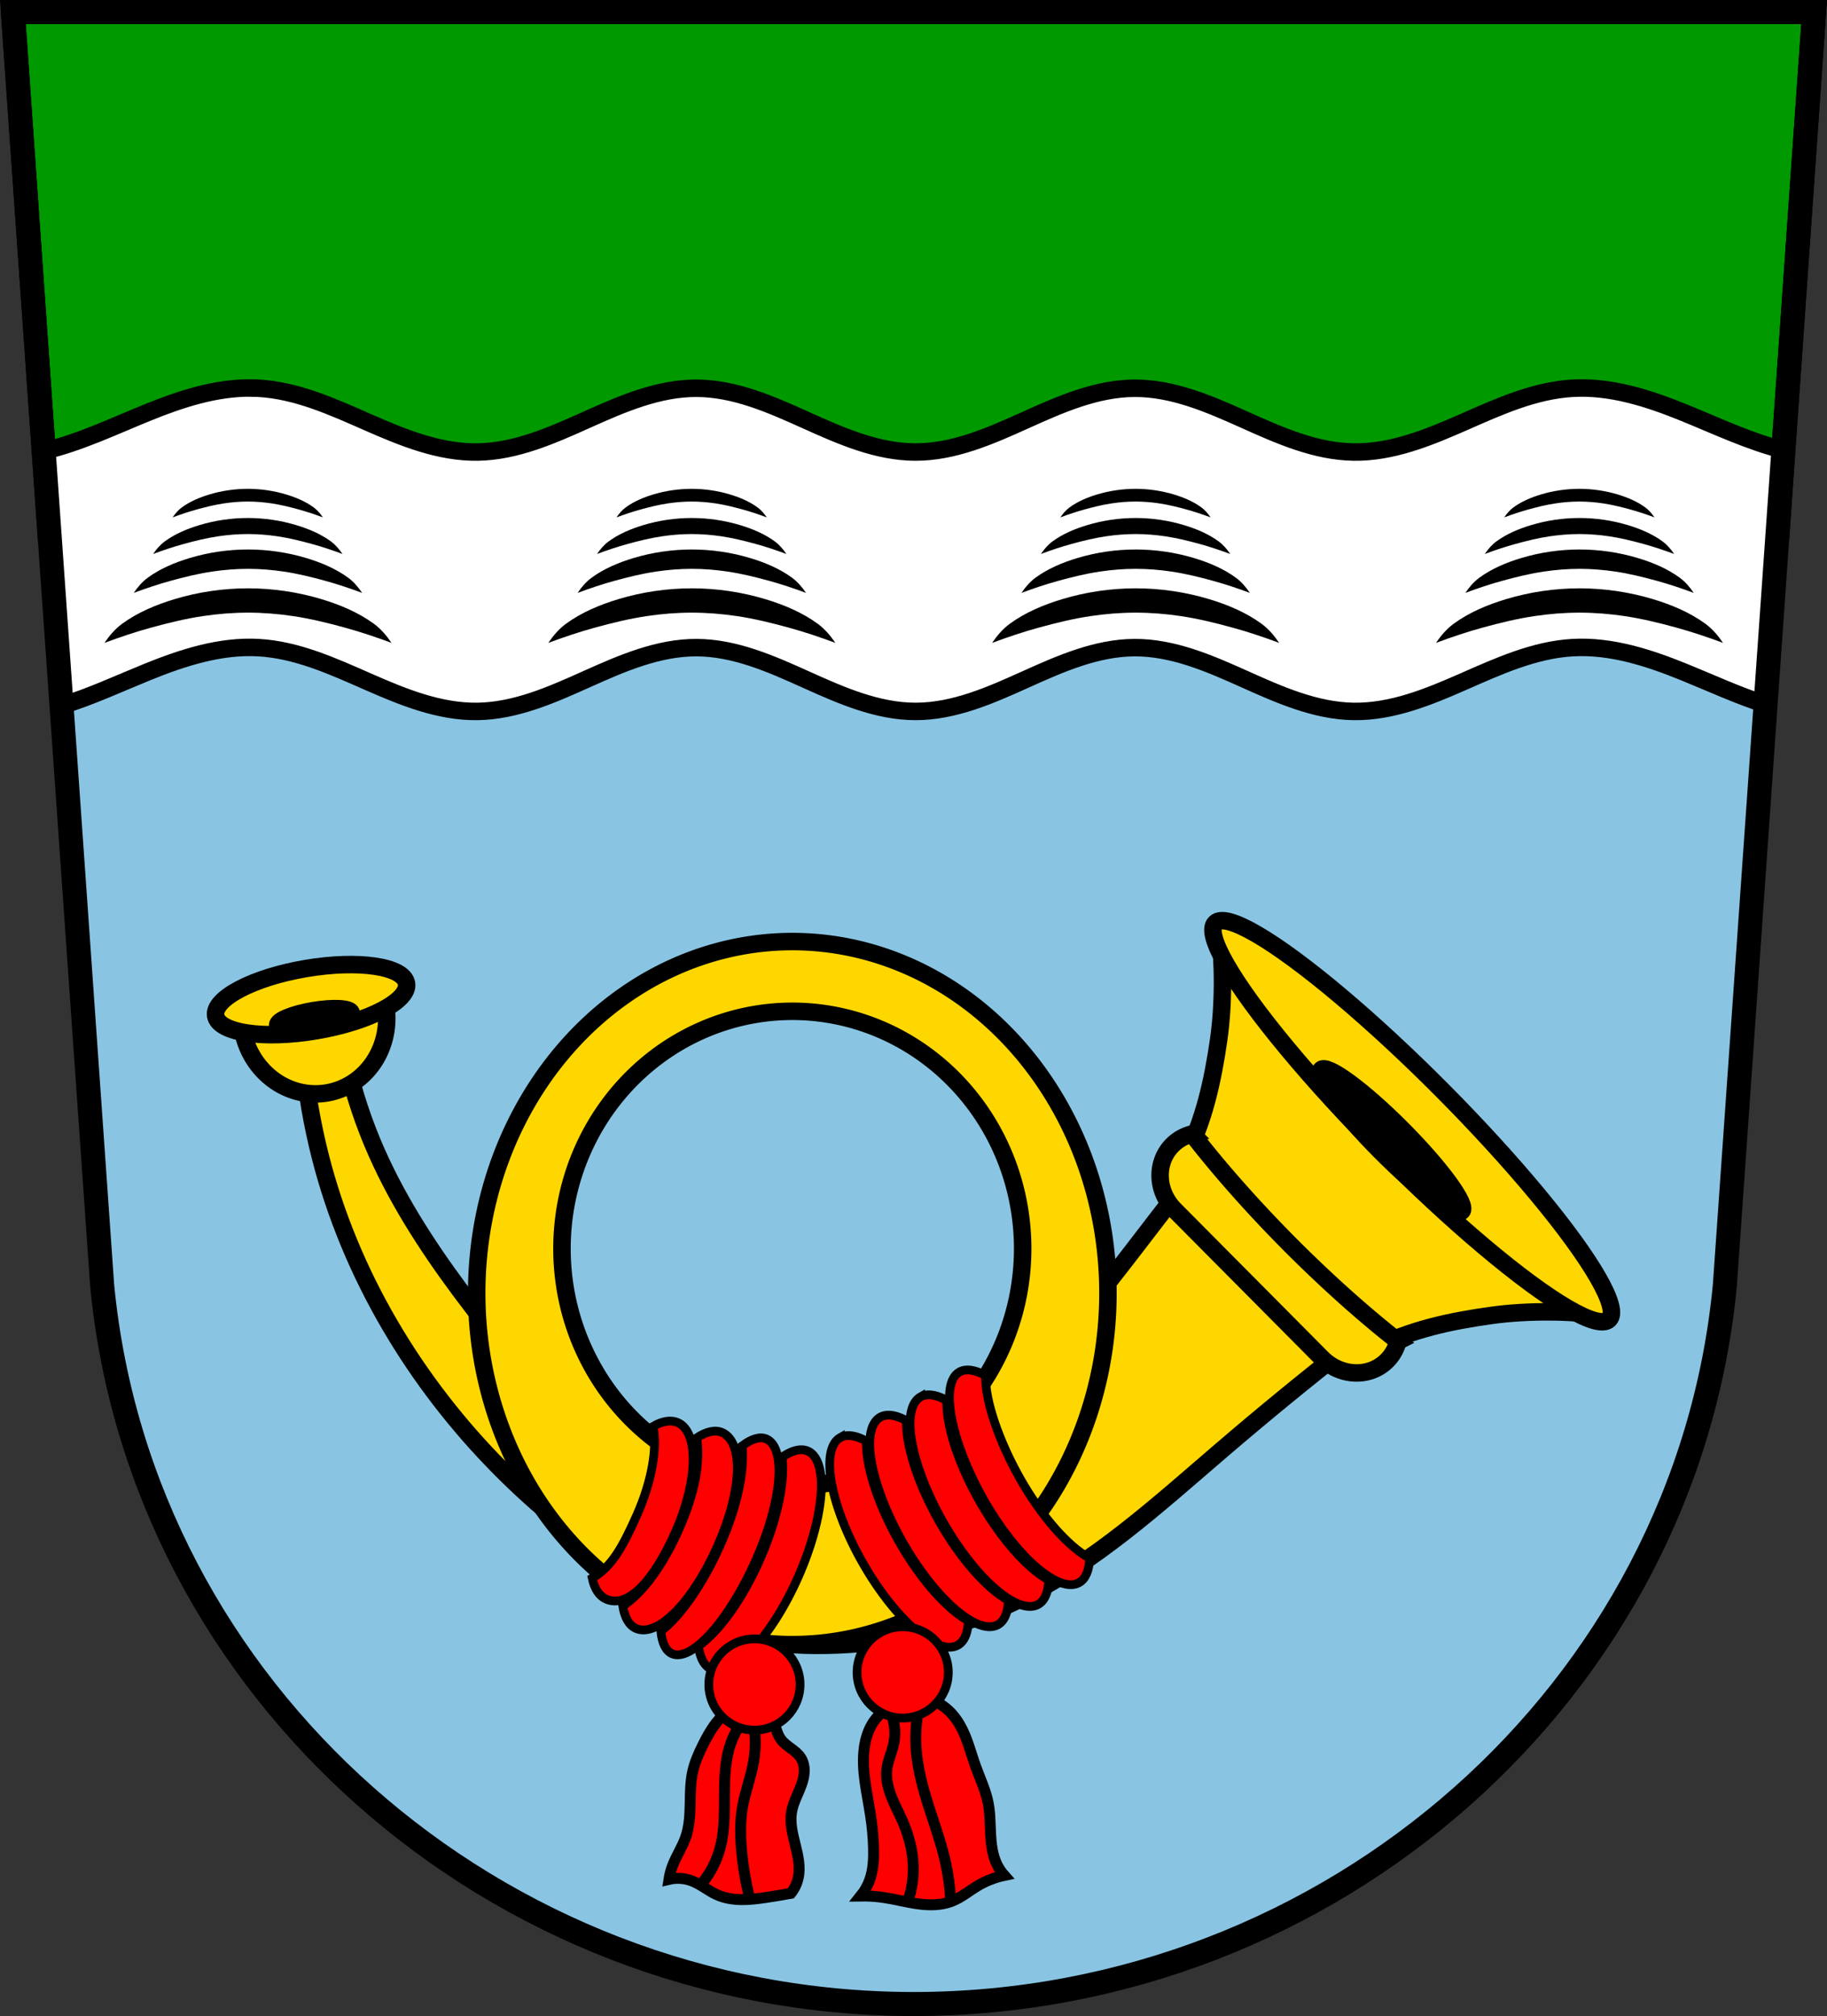 <?xml version="1.0" encoding="UTF-8" standalone="no"?>
<svg
   xmlns:dc="http://purl.org/dc/elements/1.1/"
   xmlns:cc="http://creativecommons.org/ns#"
   xmlns:rdf="http://www.w3.org/1999/02/22-rdf-syntax-ns#"
   xmlns:svg="http://www.w3.org/2000/svg"
   xmlns="http://www.w3.org/2000/svg"
   xmlns:sodipodi="http://sodipodi.sourceforge.net/DTD/sodipodi-0.dtd"
   xmlns:inkscape="http://www.inkscape.org/namespaces/inkscape"
   width="836.08"
   height="922.38"
   viewBox="0 0 836.076 922.375"
   version="1.1"
   id="svg1262"
   sodipodi:docname="DEU_Waidhofen_COA.svg"
   inkscape:version="0.92.5 (2060ec1f9f, 2020-04-08)">
  <rect x="0" y="0" width="836.076" height="922.375" fill="#333333" stroke="none"/>
  <defs
     id="defs1266" />
  <sodipodi:namedview
     pagecolor="#ffffff"
     bordercolor="#666666"
     borderopacity="1"
     objecttolerance="10"
     gridtolerance="10"
     guidetolerance="10"
     inkscape:pageopacity="0"
     inkscape:pageshadow="2"
     inkscape:window-width="1920"
     inkscape:window-height="1046"
     id="namedview1264"
     showgrid="false"
     inkscape:zoom="0.85972601"
     inkscape:cx="418.04021"
     inkscape:cy="461.18656"
     inkscape:window-x="-11"
     inkscape:window-y="-11"
     inkscape:window-maximized="1"
     inkscape:current-layer="svg1262" />
  <path
     d="m 5.899,5.502 40.859,582.68 c 17.863,185.2 179.77,328.53 371.28,328.7 191.67,-0.062 353.51,-143.34 371.28,-328.7 L 830.177,5.502 h -412.14 z"
     id="path1166"
     inkscape:connector-curvature="0"
     style="fill:#89c5e3;fill-rule:evenodd;fill-opacity:1" />
  <path
     d="m 380.521,678.3 c 21.679,-5.098 42.42,-14.166 60.88,-26.619 35.406,-23.883 61.27,-59.09 87.3,-92.95 5.819,-7.57 11.681,-15.11 17.586,-22.611 l 71.6,79.14 c -20.04,15.672 -39.728,31.798 -59.04,48.36 -29.3,25.13 -58.23,51.605 -92.95,68.46 -19.26,9.349 -40.02,15.552 -61.22,18.562 -13.928,1.977 -28.05,2.585 -42.1,1.811 l 17.938,-74.15 z"
     id="path1168"
     inkscape:connector-curvature="0"
     style="fill:#ffd700;fill-rule:evenodd;stroke:#000000;stroke-width:8" />
  <path
     style="fill:#009900;stroke:#000000;stroke-width:11;stroke-linecap:round"
     inkscape:connector-curvature="0"
     id="path1172"
     d="m 5.898,5.5 16.623,237.05 h 791.03 L 830.174,5.5 H 418.034 5.894 Z" />
  <path
     style="fill:#ffffff;fill-rule:evenodd;stroke:#000000;stroke-width:8"
     inkscape:connector-curvature="0"
     id="path1174"
     d="m 115.07,177.51 c -16.364,-0.19 -32.425,5.087 -47.648,11.266 -15.648,6.351 -31.02,13.753 -47.44,17.602 l 8.168,116.48 c 13.411,-4.09 26.24,-10.11 39.27,-15.398 16.238,-6.591 33.43,-12.156 50.926,-11.154 17.493,1 33.868,8.463 49.908,15.516 16.04,7.05 32.795,13.936 50.31,13.672 17.531,-0.265 34.07,-7.654 50.06,-14.834 15.995,-7.18 32.631,-14.419 50.16,-14.354 17.536,0.065 34.12,7.431 50.1,14.643 15.985,7.212 32.587,14.545 50.12,14.545 17.536,0 34.14,-7.333 50.12,-14.545 15.985,-7.212 32.565,-14.577 50.1,-14.643 17.533,-0.065 34.17,7.174 50.16,14.354 15.995,7.18 32.53,14.569 50.06,14.834 17.52,0.265 34.27,-6.619 50.31,-13.672 16.04,-7.05 32.415,-14.514 49.908,-15.516 17.496,-1 34.688,4.564 50.926,11.154 12.403,5.03 24.63,10.73 37.35,14.795 l 8.158,-116.34 c -15.699,-3.96 -30.472,-11.03 -45.504,-17.13 -16.238,-6.591 -33.43,-12.154 -50.926,-11.152 -17.493,1 -33.868,8.461 -49.908,15.514 -16.04,7.05 -32.795,13.936 -50.31,13.672 -17.531,-0.265 -34.07,-7.652 -50.06,-14.832 -15.995,-7.18 -32.631,-14.419 -50.16,-14.354 -17.536,0.065 -34.12,7.429 -50.1,14.641 -15.985,7.212 -32.587,14.545 -50.12,14.545 -17.536,0 -34.14,-7.333 -50.12,-14.545 -15.985,-7.212 -32.565,-14.575 -50.1,-14.641 -17.533,-0.065 -34.17,7.174 -50.16,14.354 -15.995,7.18 -32.53,14.567 -50.06,14.832 -17.52,0.265 -34.27,-6.619 -50.31,-13.672 -16.04,-7.05 -32.415,-14.512 -49.908,-15.514 -1.093,-0.063 -2.186,-0.101 -3.277,-0.113 z" />
  <path
     d="m 5.899,5.502 40.859,582.68 c 17.863,185.2 179.77,328.53 371.28,328.7 191.67,-0.062 353.51,-143.34 371.28,-328.7 L 830.177,5.502 h -412.14 z"
     id="path1178"
     inkscape:connector-curvature="0"
     style="fill:none;fill-rule:evenodd;stroke:#000000;stroke-width:11" />
  <path
     style="fill-rule:evenodd"
     d="m 113.381,223.65 c -5.921,0 -11.905,0.874 -17.574,2.582 -4.446,1.34 -8.863,3.183 -12.607,5.93 -1.664,1.221 -3.034,2.838 -4.195,4.553 3.67,-1.366 7.392,-2.617 11.168,-3.652 4.088,-1.121 8.218,-2.138 12.41,-2.762 3.571,-0.531 7.188,-0.828 10.799,-0.828 3.611,0 7.23,0.297 10.801,0.828 4.192,0.624 8.323,1.641 12.41,2.762 3.776,1.035 7.496,2.287 11.166,3.652 -1.162,-1.715 -2.532,-3.332 -4.195,-4.553 -3.744,-2.747 -8.159,-4.59 -12.605,-5.93 -5.669,-1.708 -11.655,-2.582 -17.576,-2.582 m 203.12,0 c -5.921,0 -11.905,0.874 -17.574,2.582 -4.446,1.34 -8.863,3.183 -12.607,5.93 -1.664,1.221 -3.034,2.838 -4.195,4.553 3.67,-1.366 7.392,-2.617 11.168,-3.652 4.088,-1.121 8.218,-2.138 12.41,-2.762 3.571,-0.531 7.188,-0.828 10.799,-0.828 3.611,0 7.23,0.297 10.801,0.828 4.192,0.624 8.323,1.641 12.41,2.762 3.776,1.035 7.496,2.287 11.166,3.652 -1.162,-1.715 -2.532,-3.332 -4.195,-4.553 -3.744,-2.747 -8.159,-4.59 -12.605,-5.93 -5.669,-1.708 -11.655,-2.582 -17.576,-2.582 m 203.11,0 c -5.921,0 -11.905,0.874 -17.574,2.582 -4.446,1.34 -8.863,3.183 -12.607,5.93 -1.664,1.221 -3.034,2.838 -4.195,4.553 3.67,-1.366 7.392,-2.617 11.168,-3.652 4.088,-1.121 8.218,-2.138 12.41,-2.762 3.571,-0.531 7.188,-0.828 10.799,-0.828 3.611,0 7.23,0.297 10.801,0.828 4.192,0.624 8.323,1.641 12.41,2.762 3.776,1.035 7.496,2.287 11.166,3.652 -1.162,-1.715 -2.532,-3.332 -4.195,-4.553 -3.744,-2.747 -8.159,-4.59 -12.605,-5.93 -5.669,-1.708 -11.655,-2.582 -17.576,-2.582 m 203.12,0 c -5.921,0 -11.905,0.874 -17.574,2.582 -4.446,1.34 -8.863,3.183 -12.607,5.93 -1.664,1.221 -3.034,2.838 -4.195,4.553 3.67,-1.366 7.392,-2.617 11.168,-3.652 4.088,-1.121 8.218,-2.138 12.41,-2.762 3.571,-0.531 7.188,-0.828 10.799,-0.828 3.611,0 7.23,0.297 10.801,0.828 4.192,0.624 8.323,1.641 12.41,2.762 3.776,1.035 7.496,2.287 11.166,3.652 -1.162,-1.715 -2.532,-3.332 -4.195,-4.553 -3.744,-2.747 -8.159,-4.59 -12.605,-5.93 -5.669,-1.708 -11.655,-2.582 -17.576,-2.582 m -609.34,13.346 c -7.461,0 -15,1.101 -22.14,3.254 -5.603,1.688 -11.169,4.01 -15.887,7.469 -2.097,1.538 -3.823,3.576 -5.287,5.736 4.625,-1.721 9.31,-3.295 14.07,-4.6 5.151,-1.412 10.356,-2.697 15.639,-3.482 4.5,-0.669 9.06,-1.039 13.611,-1.039 4.55,0 9.111,0.37 13.611,1.039 5.283,0.786 10.49,2.07 15.641,3.482 4.758,1.305 9.441,2.879 14.07,4.6 -1.464,-2.161 -3.187,-4.198 -5.283,-5.736 -4.718,-3.462 -10.287,-5.781 -15.891,-7.469 -7.144,-2.152 -14.683,-3.254 -22.14,-3.254 m 203.12,0 c -7.461,0 -15,1.101 -22.14,3.254 -5.603,1.688 -11.169,4.01 -15.887,7.469 -2.097,1.538 -3.823,3.576 -5.287,5.736 4.625,-1.721 9.31,-3.295 14.07,-4.6 5.151,-1.412 10.356,-2.697 15.639,-3.482 4.5,-0.669 9.06,-1.039 13.611,-1.039 4.55,0 9.111,0.37 13.611,1.039 5.283,0.786 10.49,2.07 15.641,3.482 4.758,1.305 9.441,2.879 14.07,4.6 -1.464,-2.161 -3.187,-4.198 -5.283,-5.736 -4.718,-3.462 -10.287,-5.781 -15.891,-7.469 -7.144,-2.152 -14.683,-3.254 -22.14,-3.254 m 203.11,0 c -7.461,0 -15,1.101 -22.14,3.254 -5.603,1.688 -11.169,4.01 -15.887,7.469 -2.097,1.538 -3.823,3.576 -5.287,5.736 4.625,-1.721 9.31,-3.295 14.07,-4.6 5.151,-1.412 10.356,-2.697 15.639,-3.482 4.5,-0.669 9.06,-1.039 13.611,-1.039 4.55,0 9.111,0.37 13.611,1.039 5.283,0.786 10.49,2.07 15.641,3.482 4.758,1.305 9.441,2.879 14.07,4.6 -1.464,-2.161 -3.187,-4.198 -5.283,-5.736 -4.718,-3.462 -10.287,-5.781 -15.891,-7.469 -7.144,-2.152 -14.683,-3.254 -22.14,-3.254 m 203.12,0 c -7.461,0 -15,1.101 -22.14,3.254 -5.603,1.688 -11.169,4.01 -15.887,7.469 -2.097,1.538 -3.823,3.576 -5.287,5.736 4.625,-1.721 9.31,-3.295 14.07,-4.6 5.151,-1.412 10.356,-2.697 15.639,-3.482 4.5,-0.669 9.06,-1.039 13.611,-1.039 4.55,0 9.111,0.37 13.611,1.039 5.283,0.786 10.49,2.07 15.641,3.482 4.758,1.305 9.441,2.879 14.07,4.6 -1.464,-2.161 -3.187,-4.198 -5.283,-5.736 -4.718,-3.462 -10.287,-5.781 -15.891,-7.469 -7.144,-2.152 -14.683,-3.254 -22.14,-3.254 m -609.34,14.406 c -9,0 -18.1,1.329 -26.717,3.926 -6.759,2.037 -13.472,4.834 -19.16,9.01 -2.53,1.856 -4.613,4.315 -6.379,6.922 5.58,-2.076 11.232,-3.977 16.973,-5.551 6.214,-1.704 12.496,-3.251 18.869,-4.199 5.429,-0.808 10.929,-1.256 16.418,-1.256 5.489,0 10.991,0.448 16.42,1.256 6.373,0.948 12.655,2.496 18.869,4.199 5.741,1.574 11.393,3.474 16.973,5.551 -1.766,-2.607 -3.848,-5.066 -6.377,-6.922 -5.692,-4.176 -12.408,-6.973 -19.17,-9.01 -8.619,-2.597 -17.715,-3.926 -26.717,-3.926 m 203.12,0 c -9,0 -18.1,1.329 -26.717,3.926 -6.759,2.037 -13.472,4.834 -19.16,9.01 -2.53,1.856 -4.613,4.315 -6.379,6.922 5.58,-2.076 11.232,-3.977 16.973,-5.551 6.214,-1.704 12.496,-3.251 18.869,-4.199 5.429,-0.808 10.929,-1.256 16.418,-1.256 5.489,0 10.991,0.448 16.42,1.256 6.373,0.948 12.655,2.496 18.869,4.199 5.741,1.574 11.393,3.474 16.973,5.551 -1.766,-2.607 -3.848,-5.066 -6.377,-6.922 -5.692,-4.176 -12.408,-6.973 -19.17,-9.01 -8.619,-2.597 -17.715,-3.926 -26.717,-3.926 m 203.11,0 c -9,0 -18.1,1.329 -26.717,3.926 -6.759,2.037 -13.472,4.834 -19.16,9.01 -2.53,1.856 -4.613,4.315 -6.379,6.922 5.58,-2.076 11.232,-3.977 16.973,-5.551 6.214,-1.704 12.496,-3.251 18.869,-4.199 5.429,-0.808 10.929,-1.256 16.418,-1.256 5.489,0 10.991,0.448 16.42,1.256 6.373,0.948 12.655,2.496 18.869,4.199 5.741,1.574 11.393,3.474 16.973,5.551 -1.766,-2.607 -3.848,-5.066 -6.377,-6.922 -5.692,-4.176 -12.408,-6.973 -19.17,-9.01 -8.619,-2.597 -17.715,-3.926 -26.717,-3.926 m 203.12,0 c -9,0 -18.1,1.329 -26.717,3.926 -6.759,2.037 -13.472,4.834 -19.16,9.01 -2.53,1.856 -4.613,4.315 -6.379,6.922 5.58,-2.076 11.232,-3.977 16.973,-5.551 6.214,-1.704 12.496,-3.251 18.869,-4.199 5.429,-0.808 10.929,-1.256 16.418,-1.256 5.489,0 10.991,0.448 16.42,1.256 6.373,0.948 12.655,2.496 18.869,4.199 5.741,1.574 11.393,3.474 16.973,5.551 -1.766,-2.607 -3.848,-5.066 -6.377,-6.922 -5.692,-4.176 -12.408,-6.973 -19.17,-9.01 -8.619,-2.597 -17.715,-3.926 -26.717,-3.926 m -609.34,17.77 c -11.312,0 -22.743,1.67 -33.574,4.934 -8.494,2.559 -16.933,6.075 -24.09,11.322 -3.179,2.332 -5.796,5.425 -8.02,8.701 7.01,-2.609 14.12,-5 21.33,-6.979 7.809,-2.141 15.704,-4.086 23.713,-5.277 6.823,-1.015 13.735,-1.578 20.633,-1.578 6.898,0 13.812,0.563 20.635,1.578 8.01,1.191 15.902,3.136 23.711,5.277 7.214,1.978 14.318,4.369 21.33,6.979 -2.22,-3.276 -4.833,-6.369 -8.01,-8.701 -7.153,-5.248 -15.593,-8.763 -24.09,-11.322 -10.831,-3.263 -22.264,-4.934 -33.576,-4.934 m 203.12,0 c -11.312,0 -22.743,1.67 -33.574,4.934 -8.494,2.559 -16.933,6.075 -24.09,11.322 -3.179,2.332 -5.796,5.425 -8.02,8.701 7.01,-2.609 14.12,-5 21.33,-6.979 7.809,-2.141 15.704,-4.086 23.713,-5.277 6.823,-1.015 13.735,-1.578 20.633,-1.578 6.898,0 13.812,0.563 20.635,1.578 8.01,1.191 15.902,3.136 23.711,5.277 7.214,1.978 14.318,4.369 21.33,6.979 -2.22,-3.276 -4.833,-6.369 -8.01,-8.701 -7.153,-5.248 -15.593,-8.763 -24.09,-11.322 -10.831,-3.263 -22.264,-4.934 -33.576,-4.934 m 203.11,0 c -11.312,0 -22.743,1.67 -33.574,4.934 -8.494,2.559 -16.933,6.075 -24.09,11.322 -3.179,2.332 -5.796,5.425 -8.02,8.701 7.01,-2.609 14.12,-5 21.33,-6.979 7.809,-2.141 15.704,-4.086 23.713,-5.277 6.823,-1.015 13.735,-1.578 20.633,-1.578 6.898,0 13.812,0.563 20.635,1.578 8.01,1.191 15.902,3.136 23.711,5.277 7.214,1.978 14.318,4.369 21.33,6.979 -2.22,-3.276 -4.833,-6.369 -8.01,-8.701 -7.153,-5.248 -15.593,-8.763 -24.09,-11.322 -10.831,-3.263 -22.264,-4.934 -33.576,-4.934 m 203.12,0 c -11.312,0 -22.743,1.67 -33.574,4.934 -8.494,2.559 -16.933,6.075 -24.09,11.322 -3.179,2.332 -5.796,5.425 -8.02,8.701 7.01,-2.609 14.12,-5 21.33,-6.979 7.809,-2.141 15.704,-4.086 23.713,-5.277 6.823,-1.015 13.735,-1.578 20.633,-1.578 6.898,0 13.812,0.563 20.635,1.578 8.01,1.191 15.902,3.136 23.711,5.277 7.214,1.978 14.318,4.369 21.33,6.979 -2.22,-3.276 -4.833,-6.369 -8.01,-8.701 -7.153,-5.248 -15.593,-8.763 -24.09,-11.322 -10.831,-3.263 -22.264,-4.934 -33.576,-4.934"
     id="path1182"
     inkscape:connector-curvature="0" />
  <path
     d="m 284.531,717.2 c -19.923,-13.07 -38.485,-28.21 -55.29,-45.1 -39.27,-39.468 -68.886,-88.92 -82.64,-142.87 -3.791,-14.869 -6.387,-30.04 -7.755,-45.33 l 18.389,-4.718 c 2.888,14.887 7.297,29.479 13.14,43.475 10.139,24.301 24.499,46.631 40.19,67.777 8.7,11.725 17.831,23.13 27.369,34.19 l 46.603,92.58 z"
     id="path1184"
     inkscape:connector-curvature="0"
     style="fill:#ffd700;fill-rule:evenodd;stroke:#000000;stroke-width:8" />
  <path
     style="fill:#ffd700;stroke:#000000;stroke-width:8;stroke-linecap:round"
     inkscape:connector-curvature="0"
     id="path1188"
     d="M 362.586,430.785 A 144.435,160.829 0 0 0 218.15,591.614 144.435,160.829 0 0 0 362.586,752.444 144.435,160.829 0 0 0 507.019,591.614 144.435,160.829 0 0 0 362.586,430.785 m 0,31.902 A 105.414,108.597 0 0 1 467.998,571.283 105.414,108.597 0 0 1 362.586,679.881 105.414,108.597 0 0 1 257.172,571.283 105.414,108.597 0 0 1 362.586,462.688" />
  <path
     style="fill:#ffd700;stroke:#000000;stroke-width:8;stroke-linecap:round"
     inkscape:connector-curvature="0"
     id="path1190"
     d="m 110.414,463.519 a 35.341,33.24 80.368 0 0 0.508,7.232 35.341,33.24 80.368 0 0 38.685,29.282 35.341,33.24 80.368 0 0 26.858,-40.405 35.341,33.24 80.368 0 0 -1.935,-6.99 l -64.12,10.881 z" />
  <ellipse
     style="fill:#ffd700;stroke:#000000;stroke-width:8;stroke-linecap:round"
     id="ellipse1192"
     transform="rotate(-9.632)"
     ry="14.428"
     rx="44.29"
     cy="474.724"
     cx="63.835" />
  <ellipse
     style="stroke:#000000;stroke-width:8;stroke-linecap:round"
     cx="63.866"
     cy="483.774"
     rx="17.08"
     ry="3.927"
     transform="rotate(-9.632)"
     id="ellipse1196" />
  <path
     d="m 557.951,426.44 c 1.972,13.06 2.075,33.11 -0.283,49.42 -2.692,18.61 -6.757,37.492 -15.673,54.19 -1.072,2.01 -2.199,3.985 -3.378,5.93 12.253,14.705 25.14,28.885 38.607,42.486 0.514,0.519 1.029,1.037 1.545,1.555 0.514,0.519 1.029,1.037 1.545,1.555 13.513,13.556 27.609,26.534 42.23,38.882 1.953,-1.167 3.939,-2.281 5.952,-3.339 16.756,-8.807 35.663,-12.752 54.29,-15.322 16.318,-2.252 36.37,-2.02 49.42,0.039 -19.16,-12.852 -39.759,-30.52 -58.33,-47.31 -24.21,-21.883 -47.27,-45.1 -68.997,-69.45 -16.668,-18.679 -34.2,-39.39 -46.929,-58.64 z"
     id="path1200"
     inkscape:connector-curvature="0"
     style="fill:#ffd700;fill-rule:evenodd;stroke:#000000;stroke-width:8;stroke-miterlimit:4;stroke-dasharray:none;stroke-linecap:round;stroke-linejoin:round" />
  <path
     style="fill:#ffd700;stroke:#000000;stroke-width:8;stroke-linecap:round"
     inkscape:connector-curvature="0"
     id="path1202"
     d="m 545.541,518.81 c -3.308,0.816 -6.404,2.48 -8.955,5.01 -7.967,7.916 -7.525,21.19 0.992,29.76 l 67.34,67.782 c 8.517,8.572 21.785,9.101 29.753,1.185 2.55,-2.534 4.235,-5.618 5.073,-8.919 a 130.77,27.213 45.186 0 1 -49.842,-44.693 130.77,27.213 45.186 0 1 -44.365,-50.129 z" />
  <ellipse
     style="fill:#ffd700;stroke:#000000;stroke-width:8;stroke-linecap:round"
     id="ellipse1204"
     transform="rotate(45.186)"
     ry="19.725"
     rx="127.85"
     cy="-96.895"
     cx="819.388" />
  <ellipse
     style="stroke:#000000;stroke-width:8;stroke-linecap:round"
     id="ellipse1210"
     transform="matrix(0.705,0.709,-0.709,0.705,0,0)"
     ry="7.07"
     rx="45.662"
     cy="-83.648"
     cx="819.094" />
  <path
     style="fill:#ff0000;fill-rule:evenodd;stroke:#000000;stroke-width:5"
     d="m 414.701,777.71 c -6.165,1.536 -11.885,5.229 -15.295,10.589 -2.118,3.329 -3.304,7.188 -3.866,11.09 -1.497,10.403 1.287,20.871 2.857,31.26 0.74,4.898 1.212,9.839 1.345,14.791 0.13,4.876 -0.085,9.846 -1.681,14.455 -0.948,2.739 -2.377,5.311 -4.202,7.564 3.484,-0.056 6.973,0.169 10.421,0.672 5.265,0.768 10.422,2.181 15.694,2.908 5.271,0.727 10.791,0.735 15.737,-1.227 4.259,-1.689 7.825,-4.723 11.766,-7.06 3.74,-2.217 7.846,-3.814 12.1,-4.706 -1.35,-1.512 -2.485,-3.215 -3.362,-5.04 -2.068,-4.312 -2.646,-9.177 -2.896,-13.952 -0.25,-4.775 -0.204,-9.595 -1.138,-14.285 -1.147,-5.759 -3.728,-11.11 -5.715,-16.64 -2.254,-6.267 -3.781,-12.859 -7.06,-18.657 -1.697,-3 -3.862,-5.762 -6.534,-7.941 -2.672,-2.178 -5.865,-3.76 -9.266,-4.329 -2.954,-0.494 -6,-0.22 -8.908,0.504 z"
     id="path1214"
     inkscape:connector-curvature="0" />
  <path
     style="fill:#ff0000;fill-rule:evenodd;stroke:#000000;stroke-width:5"
     d="m 336.381,780.85 c -3.483,1.77 -6.411,4.505 -8.798,7.598 -2.387,3.093 -4.262,6.548 -5.993,10.05 -1.868,3.777 -3.593,7.66 -4.538,11.766 -1.135,4.93 -1.117,10.04 -1.22,15.1 -0.103,5.058 -0.348,10.195 -1.974,14.987 -1.604,4.729 -4.49,8.93 -6.219,13.614 -0.702,1.903 -1.21,3.877 -1.513,5.883 3.438,-0.808 7.115,-0.571 10.421,0.672 4.137,1.556 7.564,4.581 11.597,6.387 3.506,1.57 7.385,2.173 11.226,2.213 3.841,0.04 7.666,-0.467 11.464,-1.037 3.707,-0.556 7.406,-1.172 11.09,-1.849 1.643,-2.053 2.803,-4.49 3.362,-7.06 1.085,-4.995 -0.106,-10.173 -1.346,-15.13 -1.24,-4.958 -2.544,-10.09 -1.679,-15.12 0.733,-4.267 2.966,-8.107 4.436,-12.179 0.735,-2.036 1.285,-4.162 1.34,-6.326 0.055,-2.164 -0.409,-4.378 -1.575,-6.203 -1.115,-1.746 -2.797,-3.043 -4.464,-4.274 -1.667,-1.231 -3.383,-2.462 -4.612,-4.13 -1.462,-1.983 -2.123,-4.426 -2.805,-6.794 -0.682,-2.368 -1.455,-4.798 -3.078,-6.652 -1.799,-2.054 -4.517,-3.185 -7.242,-3.344 -2.725,-0.159 -5.451,0.594 -7.885,1.831 z"
     id="path1216"
     inkscape:connector-curvature="0" />
  <path
     style="fill:#ff0000;fill-rule:evenodd;stroke:#000000;stroke-width:5;stroke-linecap:round"
     inkscape:connector-curvature="0"
     id="path1218"
     d="m 340.911,786.06 c -2.851,3.498 -5.081,7.501 -6.555,11.766 -3.234,9.356 -2.755,19.515 -2.857,29.414 -0.064,6.217 -0.382,12.491 -2.02,18.489 -1.587,5.821 -4.413,11.3 -8.236,15.968" />
  <path
     style="fill:#ff0000;fill-rule:evenodd;stroke:#000000;stroke-width:5;stroke-linecap:round"
     inkscape:connector-curvature="0"
     id="path1220"
     d="m 344.441,786.4 c 1.377,6.278 1.55,12.819 0.504,19.16 -1.201,7.284 -3.974,14.236 -5.21,21.514 -1.12,6.593 -0.959,13.343 -0.336,20 0.64,6.847 1.764,13.649 3.362,20.338" />
  <path
     style="fill:#ff0000;stroke:#000000;stroke-width:4;stroke-linecap:round"
     inkscape:connector-curvature="0"
     id="path1226"
     d="m 330.441,655.39 c -3.101,-1.349 -7.106,-0.504 -11.614,2.448 1.739,10.838 -0.599,24.813 -8.06,41.677 -7.482,16.865 -16.571,29.28 -25.769,35.26 0.844,5.331 2.914,8.866 6,10.252 9.754,4.321 25.835,-11.643 37.38,-37.709 11.548,-26.07 11.813,-47.609 2.06,-51.93 z" />
  <path
     style="fill:#ff0000;stroke:#000000;stroke-width:4;stroke-linecap:round"
     inkscape:connector-curvature="0"
     id="path1228"
     d="m 310.151,650.85 c -3.1,-1.351 -7,-0.74 -11.314,1.771 2.137,9.94 -0.654,25.343 -7.32,40.41 -6.685,15.07 -11.709,23.915 -20.509,29 1.04,4.889 3.214,8.191 6.304,9.575 9.754,4.321 21.508,-7.486 31.823,-30.771 10.315,-23.284 10.771,-45.662 1.017,-49.984 z" />
  <path
     style="fill:#ff0000;stroke:#000000;stroke-width:4;stroke-linecap:round"
     inkscape:connector-curvature="0"
     id="path1230"
     d="m 350.711,658.35 c -2.851,-1.237 -6.67,-0.15 -11.07,3.151 1.069,11.155 -1.962,27.15 -9.881,45.04 -7.937,17.894 -18.362,33.04 -27.344,39.734 0.515,5.487 2.281,9.05 5.119,10.323 8.965,3.972 26.17,-15.228 38.42,-42.883 12.252,-27.655 13.728,-51.39 4.763,-55.36 z" />
  <path
     style="fill:#ff0000;stroke:#000000;stroke-width:4;stroke-linecap:round"
     inkscape:connector-curvature="0"
     id="path1232"
     d="m 369.663,663.887 a 19.317,54.572 23.895 0 0 -11.775,2.811 19.317,54.572 23.895 0 1 -10.286,47.102 19.317,54.572 23.895 0 1 -27.992,39.261 19.317,54.572 23.895 0 0 5.843,10.615 19.317,54.572 23.895 0 0 39.766,-42.071 19.317,54.572 23.895 0 0 4.443,-57.718 z" />
  <circle
     style="fill:#ff0000;stroke:#000000;stroke-width:4;stroke-linecap:round"
     id="circle1234"
     r="20.878"
     cy="770.7"
     cx="345.251" />
  <path
     style="fill:#ff0000;stroke:#000000;stroke-width:4;stroke-linecap:round"
     inkscape:connector-curvature="0"
     id="path1236"
     d="m 421.287,639.094 a 54.572,19.317 60.435 0 1 11.995,1.634 54.572,19.317 60.435 0 0 14.889,45.855 54.572,19.317 60.435 0 0 31.734,36.303 54.572,19.317 60.435 0 1 -4.766,11.14 54.572,19.317 60.435 0 1 -43.728,-37.936 54.572,19.317 60.435 0 1 -10.124,-56.997 z" />
  <path
     style="fill:#ff0000;stroke:#000000;stroke-width:4;stroke-linecap:round"
     inkscape:connector-curvature="0"
     id="path1238"
     d="m 402.845,648.384 a 54.572,19.317 60.435 0 1 11.995,1.634 54.572,19.317 60.435 0 0 14.889,45.855 54.572,19.317 60.435 0 0 31.734,36.303 54.572,19.317 60.435 0 1 -4.766,11.14 54.572,19.317 60.435 0 1 -43.728,-37.936 54.572,19.317 60.435 0 1 -10.124,-56.997 z" />
  <path
     style="fill:#ff0000;stroke:#000000;stroke-width:4;stroke-linecap:round"
     inkscape:connector-curvature="0"
     id="path1240"
     d="m 384.515,657.74 a 54.572,19.317 60.435 0 1 11.995,1.634 54.572,19.317 60.435 0 0 14.889,45.855 54.572,19.317 60.435 0 0 31.734,36.303 54.572,19.317 60.435 0 1 -4.766,11.14 54.572,19.317 60.435 0 1 -43.728,-37.936 54.572,19.317 60.435 0 1 -10.124,-56.997 z" />
  <path
     style="fill:#ff0000;stroke:#000000;stroke-width:4;stroke-linecap:round"
     inkscape:connector-curvature="0"
     id="path1242"
     d="m 439.051,627.71 c 2.953,-1.647 7.089,-1.084 11.995,1.634 -0.4,11.415 6.227,30.32 15.84,47.28 9.632,16.961 21.731,30.801 31.733,36.3 -0.185,5.613 -1.829,9.455 -4.766,11.14 -9.28,5.264 -28.857,-11.721 -43.728,-37.936 -14.871,-26.21 -20.354,-53.16 -11.07,-58.42 z" />
  <circle
     style="fill:#ff0000;stroke:#000000;stroke-width:4;stroke-linecap:round"
     id="circle1244"
     r="20.878"
     cy="765.16"
     cx="413.091" />
  <path
     style="fill:#ff0000;fill-rule:evenodd;stroke:#000000;stroke-width:5;stroke-linecap:round"
     inkscape:connector-curvature="0"
     id="path1248"
     d="m 408.791,787.28 c 0.848,3.436 0.912,7.06 0.185,10.527 -0.826,3.936 -2.651,7.643 -3.14,11.635 -0.52,4.244 0.511,8.543 2.064,12.526 1.554,3.983 3.627,7.742 5.323,11.667 3.335,7.721 5.191,16.17 4.617,24.563 -0.271,3.963 -1.081,7.888 -2.401,11.635" />
  <path
     style="fill:#ff0000;fill-rule:evenodd;stroke:#000000;stroke-width:5;stroke-linecap:round"
     inkscape:connector-curvature="0"
     id="path1250"
     d="m 419.691,785.99 c -0.668,5.01 -0.792,10.1 -0.369,15.14 0.73,8.695 3.072,17.17 5.725,25.486 2.66,8.334 5.65,16.582 7.572,25.12 1.298,5.766 2.102,11.642 2.401,17.545" />
</svg>

